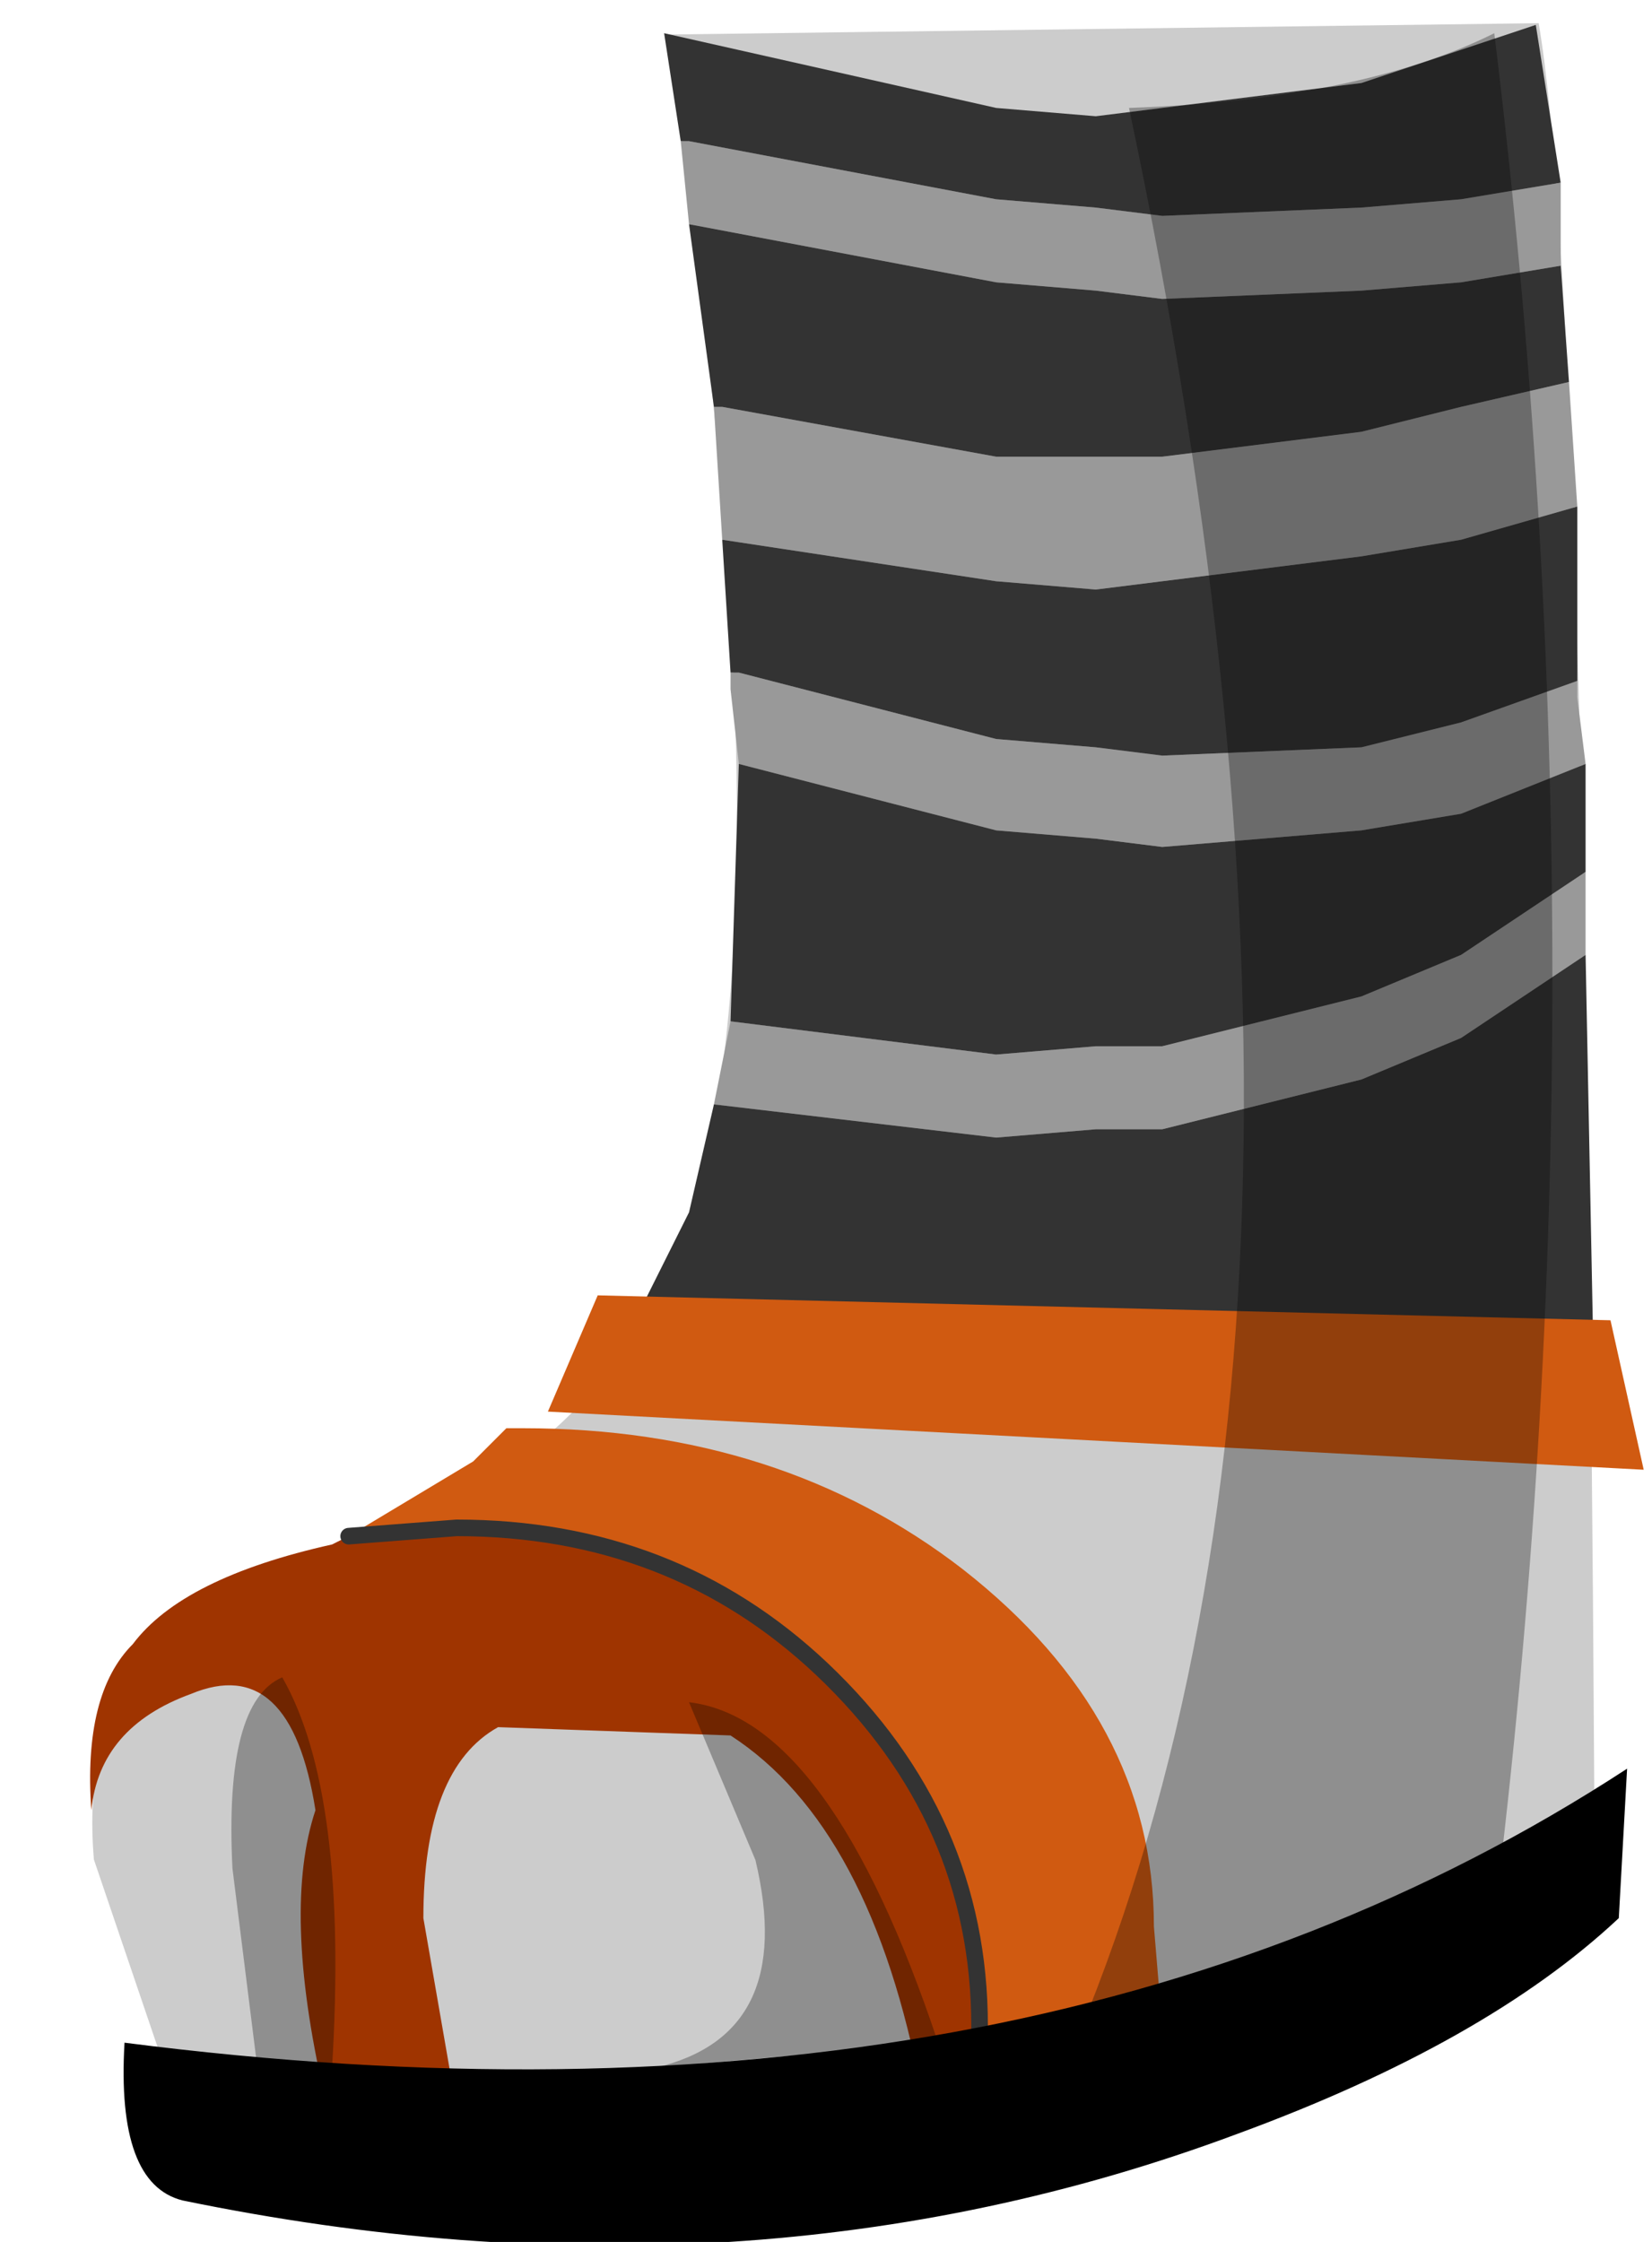 <svg xmlns="http://www.w3.org/2000/svg" xmlns:ffdec="https://www.free-decompiler.com/flash" xmlns:xlink="http://www.w3.org/1999/xlink" ffdec:objectType="frame" width="9.95" height="13.5"><g transform="translate(1.6 4.6)"><use ffdec:characterId="2" xlink:href="#a" width="9.3" height="14.9" transform="matrix(.999 -.038 .044 .874 -1.58 -4.24)"/><use ffdec:characterId="3" xlink:href="#b" width="9.35" height="13.35" transform="translate(-1.05 -4.45)"/></g><defs><path id="c" fill="#ccc" fill-rule="evenodd" d="M7.9-7.45q.2 1.9-.2 12.15l-.05.95q-.8.6-2.25 1.05l-5.9.45-.45-.75-.4-1.6Q-1.4 3.15.05 2.75 1.85 2.3 2.45.5q.7-2.25.2-8.1z" transform="translate(1.35 7.6)"/><use ffdec:characterId="1" xlink:href="#c" id="a" width="9.3" height="14.9"/><g id="b"><path fill="#999" fill-rule="evenodd" d="M3.55.7h.05l1.85.35.6.05.4.05 1.2-.05.6-.05.6-.1v.5l-.6.1-.6.05-1.2.05-.4-.05-.6-.05L3.6 1.2zm.2 1.6h.05l1.65.3h1l1.2-.15.6-.15.65-.15.05.75-.7.2-.6.1-1.2.15-.4.05-.6-.05L3.8 3.1zm.15 2.15L3.85 4v-.1h.05l1.55.4.6.05.4.05 1.2-.05.6-.15.7-.25v.1l.05.4-.75.3-.6.1-1.2.1-.4-.05-.6-.05zM9 5.1v.5l-.75.5-.6.25-1.2.3h-.4l-.6.05-1.7-.2.1-.5 1.6.2.6-.05h.4l1.2-.3.6-.25z"/><path fill="#333" fill-rule="evenodd" d="m8.85.95-.6.1-.6.05-1.2.05-.4-.05-.6-.05L3.6.7h-.05l-.1-.65 2 .45.6.05.4-.05 1.2-.15.6-.2L8.7 0zM3.6 1.2l1.85.35.6.05.4.05 1.2-.05.6-.05.6-.1.05.7-.65.15-.6.15-1.2.15h-1L3.8 2.3h-.05zm.25 2.7-.05-.8 1.65.25.6.05.4-.05 1.2-.15.6-.1.7-.2v1.05l-.7.25-.6.15-1.2.05-.4-.05-.6-.05-1.55-.4zM9 4.45v.65l-.75.5-.6.25-1.2.3h-.4l-.6.05-1.6-.2.05-1.55 1.55.4.6.05.4.05 1.2-.1.6-.1zM9 5.6l.05 2.55H3.1l.5-1 .15-.65 1.7.2.6-.05h.4l1.2-.3.6-.25z"/><path fill="#d05a11" fill-rule="evenodd" d="m9.35 8.7-6.6-.35.3-.7 6.1.15zm-7.8.4.75-.45.2-.2h.1q1.55 0 2.65.85 1.15.9 1.15 2.15l.05.6-1.1.3v-.3q0-1.25-.95-2.15-.9-.85-2.2-.85z"/><path fill="#9f3400" fill-rule="evenodd" d="m5.35 12.35-.35.1q-.3-1.6-1.15-2.15l-1.4-.05Q2 10.5 2 11.4l.2 1.15-.8-.1q-.25-1.1-.05-1.7-.15-.95-.75-.7-.55.2-.6.7-.05-.7.25-1 .3-.4 1.2-.6l.1-.05.65-.05q1.3 0 2.2.85.95.9.95 2.15z"/><path fill="none" stroke="#333" stroke-linecap="round" stroke-linejoin="round" stroke-width=".1" d="m1.55 9.1.65-.05q1.3 0 2.2.85.95.9.95 2.15v.3"/><path fill-rule="evenodd" d="M9.2 11.4q-.8.75-2.3 1.3-2.95 1.1-6.35.4-.4-.1-.35-.95 5.45.7 9.05-1.65z"/><path fill-opacity=".298" fill-rule="evenodd" d="M8.45.05q.7 5.7 0 11.35l-2.7 1.15q2.1-4.5.5-12.05 1.4-.05 2.2-.45m-7.3 9.9q.4.7.3 2.35H1l-.15-1.2q-.05-1 .3-1.15m2.45.15q.85.1 1.5 2.05l-1.7.15q.85-.2.6-1.25z"/></g></defs></svg>